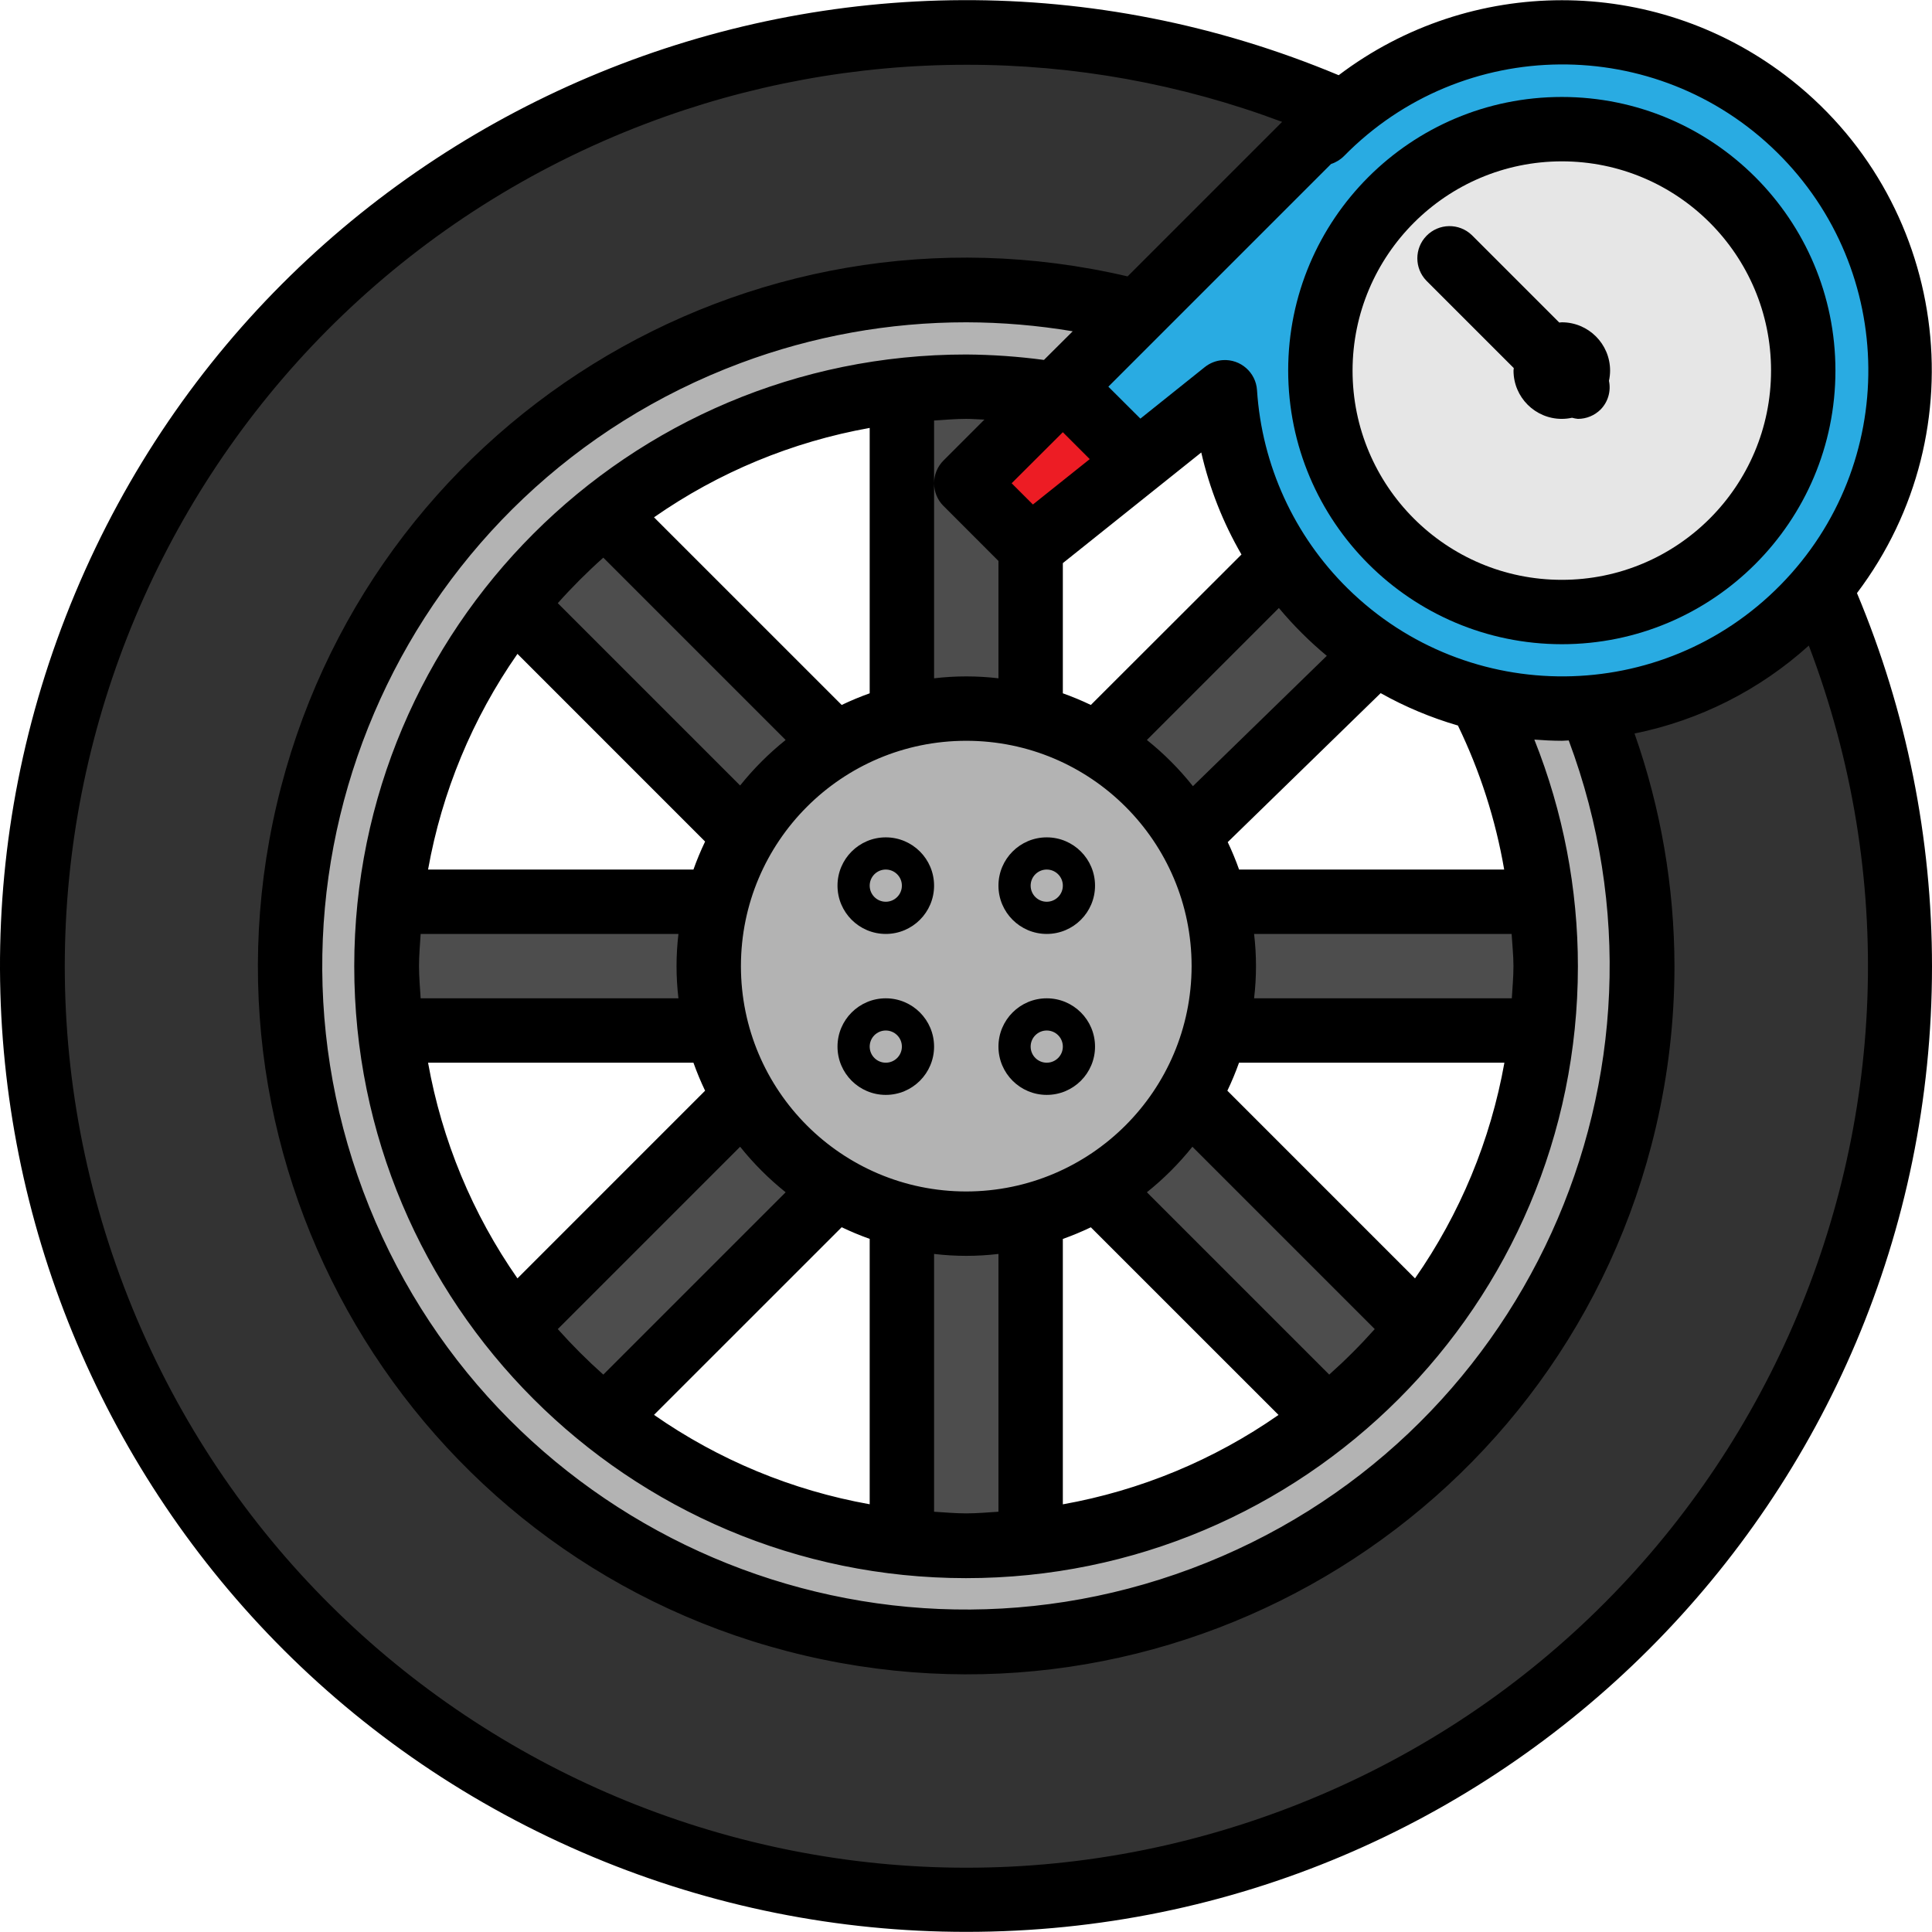 <?xml version="1.0" encoding="iso-8859-1"?>
<!-- Generator: Adobe Illustrator 19.0.0, SVG Export Plug-In . SVG Version: 6.00 Build 0)  -->
<svg version="1.1" id="Capa_1" xmlns="http://www.w3.org/2000/svg" xmlns:xlink="http://www.w3.org/1999/xlink" x="0px" y="0px"
	 viewBox="0 0 480.13 480.13" style="enable-background:new 0 0 480.13 480.13;" xml:space="preserve">
<g>
	<path style="fill:#4D4D4D;" d="M334.987,357.576l-66.568-66.568l22.624-22.624l65.568,65.568L334.987,357.576z"/>
	<path style="fill:#4D4D4D;" d="M122.987,334.616l66.232-66.232l22.624,22.624l-67.568,67.568L122.987,334.616z"/>
	<path style="fill:#4D4D4D;" d="M211.843,189.184l-67.376-69.752l-26.152,21.48l70.904,70.896L211.843,189.184z"/>
	<path style="fill:#4D4D4D;" d="M88.131,224.096h96v32h-96V224.096z"/>
	<path style="fill:#4D4D4D;" d="M224.131,296.096h32v96h-32V296.096z"/>
	<path style="fill:#4D4D4D;" d="M296.131,224.096h96v32h-96V224.096z"/>
	<path style="fill:#4D4D4D;" d="M295.307,207.656l59.136-57.6l-22.128-24.776l-59.672,59.68L295.307,207.656z"/>
	<path style="fill:#4D4D4D;" d="M224.131,88.096h32v96h-32V88.096z"/>
</g>
<path style="fill:#B3B3B3;" d="M240.131,72.096c-92.784,0-168,75.216-168,168s75.216,168,168,168s168-75.216,168-168
	S332.914,72.096,240.131,72.096z M240.131,384.096c-79.529,0-144-64.471-144-144s64.471-144,144-144s144,64.471,144,144
	S319.66,384.096,240.131,384.096z"/>
<path style="fill:#333333;" d="M240.131,8.096c-128.13,0-232,103.87-232,232s103.87,232,232,232s232-103.87,232-232
	S368.261,8.096,240.131,8.096z M240.131,408.096c-92.784,0-168-75.216-168-168s75.216-168,168-168s168,75.216,168,168
	S332.914,408.096,240.131,408.096z"/>
<circle style="fill:#B3B3B3;" cx="240.131" cy="240.096" r="64"/>
<path style="fill:#ED1C24;" d="M240.131,120.096l16,16l26.664-21.336l-18.664-18.664L240.131,120.096z"/>
<path style="fill:#29ABE2;" d="M388.131,8.096c-22.485-0.023-44.033,9.001-59.792,25.04l-64.208,62.96l18.664,18.664l21.6-17.28
	c3,46.268,42.94,81.344,89.208,78.344s81.344-42.94,78.344-89.208C469.082,42.437,432.403,8.075,388.131,8.096z"/>
<circle style="fill:#E6E6E6;" cx="388.131" cy="92.096" r="60"/>
<path d="M240.131,480.096c132.526,0.022,239.978-107.395,239.999-239.921c0.005-31.859-6.334-63.4-18.647-92.783
	c30.61-40.494,22.598-98.135-17.896-128.745c-32.813-24.804-78.11-24.787-110.904,0.041
	C210.402-32.465,69.807,25.196,18.654,147.476s6.508,262.875,128.788,314.028C176.8,473.785,208.307,480.105,240.131,480.096z
	 M334.035,38.752c29.437-29.952,77.581-30.37,107.533-0.933c29.952,29.437,30.37,77.581,0.933,107.533
	c-29.437,29.952-77.581,30.37-107.533,0.933c-13.334-13.104-21.372-30.661-22.581-49.317c-0.281-4.409-4.083-7.756-8.493-7.475
	c-1.64,0.105-3.208,0.712-4.491,1.739l-16,12.8l-7.96-7.936l55.344-55.344C332.015,40.357,333.129,39.671,334.035,38.752
	L334.035,38.752z M240.131,296.096c-30.928,0-56-25.072-56-56s25.072-56,56-56s56,25.072,56,56
	C296.091,271.008,271.042,296.056,240.131,296.096z M248.131,311.624v64.064c-2.664,0.16-5.296,0.408-8,0.408s-5.336-0.248-8-0.408
	v-64.064C237.445,312.254,242.816,312.254,248.131,311.624z M195.243,183.896c-4.175,3.343-7.969,7.137-11.312,11.312
	l-45.312-45.312c3.552-3.984,7.328-7.76,11.312-11.312L195.243,183.896z M162.531,128.56c16.048-11.197,34.336-18.777,53.6-22.216
	v65.952c-2.369,0.843-4.692,1.81-6.96,2.896L162.531,128.56z M175.227,209.136c-1.086,2.268-2.053,4.591-2.896,6.96h-65.952
	c3.439-19.264,11.019-37.552,22.216-53.6L175.227,209.136z M168.603,232.096c-0.63,5.315-0.63,10.685,0,16h-64.064
	c-0.16-2.664-0.408-5.296-0.408-8s0.248-5.336,0.408-8H168.603z M172.331,264.096c0.843,2.369,1.81,4.692,2.896,6.96l-46.632,46.64
	c-11.197-16.048-18.777-34.336-22.216-53.6L172.331,264.096z M183.931,284.984c3.343,4.175,7.137,7.969,11.312,11.312
	l-45.312,45.312c-3.984-3.552-7.76-7.328-11.312-11.312L183.931,284.984z M209.171,304.984c2.268,1.086,4.591,2.053,6.96,2.896
	v65.952c-19.264-3.439-37.552-11.019-53.6-22.216L209.171,304.984z M234.475,125.736l13.656,13.672v29.16
	c-5.315-0.63-10.685-0.63-16,0v-64.064c2.664-0.16,5.296-0.408,8-0.408c1.504,0,3,0.136,4.504,0.184l-10.16,10.16
	c-3.123,3.124-3.123,8.188,0,11.312L234.475,125.736z M264.131,307.896c2.369-0.843,4.692-1.81,6.96-2.896l46.64,46.632
	c-16.048,11.197-34.336,18.777-53.6,22.216L264.131,307.896z M285.019,296.296c4.175-3.343,7.969-7.137,11.312-11.312l45.312,45.312
	c-3.552,3.984-7.328,7.76-11.312,11.312L285.019,296.296z M305.019,271.056c1.086-2.268,2.053-4.591,2.896-6.96h65.952
	c-3.439,19.264-11.019,37.552-22.216,53.6L305.019,271.056z M311.659,248.096c0.63-5.315,0.63-10.685,0-16h64
	c0.16,2.664,0.456,5.304,0.456,8c0,2.696-0.248,5.336-0.408,8H311.659z M307.931,216.096c-0.822-2.32-1.764-4.595-2.824-6.816
	l38.008-37.024c6.073,3.404,12.515,6.104,19.2,8.048c5.49,11.333,9.36,23.382,11.496,35.792H307.931z M296.459,195.376
	c-3.37-4.244-7.208-8.095-11.44-11.48l32.8-32.8c3.602,4.316,7.589,8.295,11.912,11.888L296.459,195.376z M271.091,175.192
	c-2.268-1.086-4.591-2.053-6.96-2.896v-32.352l34.4-27.496c2.041,8.904,5.409,17.45,9.992,25.352L271.091,175.192z M256.691,125.376
	l-5.28-5.28l12.72-12.688l6.688,6.688L256.691,125.376z M259.435,89.448c-6.4-0.854-12.847-1.306-19.304-1.352
	C156.157,88.07,88.062,156.123,88.036,240.097s68.027,152.069,152.001,152.095c83.974,0.026,152.069-68.027,152.095-152.001
	c0.006-19.314-3.668-38.452-10.825-56.391c2.256,0.168,4.528,0.296,6.824,0.296c0.584,0,1.144-0.08,1.72-0.088
	c30.937,82.731-11.05,174.876-93.781,205.813s-174.876-11.05-205.813-93.781s11.05-174.876,93.781-205.813
	c17.94-6.709,36.94-10.14,56.093-10.131c8.865,0.017,17.714,0.763,26.456,2.232L259.435,89.448z M240.131,16.096
	c26.807-0.037,53.399,4.771,78.496,14.192l-38.4,38.4c-94.646-22.144-189.323,36.63-211.468,131.276s36.63,189.323,131.276,211.468
	c94.646,22.144,189.323-36.63,211.468-131.276c3.072-13.132,4.625-26.573,4.628-40.06c-0.034-19.691-3.39-39.234-9.928-57.808
	c16.138-3.263,31.1-10.813,43.312-21.856c43.997,115.624-14.068,245.022-129.691,289.019S74.801,435.384,30.804,319.76
	S44.872,74.738,160.495,30.741C185.93,21.062,212.916,16.1,240.131,16.096L240.131,16.096z"/>
<path d="M220.131,208.096c-6.627,0-12,5.373-12,12s5.373,12,12,12s12-5.373,12-12S226.758,208.096,220.131,208.096z
	 M220.131,224.096c-2.209,0-4-1.791-4-4s1.791-4,4-4s4,1.791,4,4S222.34,224.096,220.131,224.096z"/>
<path d="M260.131,208.096c-6.627,0-12,5.373-12,12s5.373,12,12,12s12-5.373,12-12S266.758,208.096,260.131,208.096z
	 M260.131,224.096c-2.209,0-4-1.791-4-4s1.791-4,4-4s4,1.791,4,4S262.34,224.096,260.131,224.096z"/>
<path d="M260.131,248.096c-6.627,0-12,5.373-12,12s5.373,12,12,12s12-5.373,12-12S266.758,248.096,260.131,248.096z
	 M260.131,264.096c-2.209,0-4-1.791-4-4s1.791-4,4-4s4,1.791,4,4S262.34,264.096,260.131,264.096z"/>
<path d="M220.131,248.096c-6.627,0-12,5.373-12,12s5.373,12,12,12s12-5.373,12-12S226.758,248.096,220.131,248.096z
	 M220.131,264.096c-2.209,0-4-1.791-4-4s1.791-4,4-4s4,1.791,4,4S222.34,264.096,220.131,264.096z"/>
<path d="M388.131,160.096c37.555,0,68-30.445,68-68s-30.445-68-68-68s-68,30.445-68,68
	C320.175,129.633,350.594,160.052,388.131,160.096z M388.131,40.096c28.719,0,52,23.281,52,52s-23.281,52-52,52s-52-23.281-52-52
	C336.166,63.392,359.426,40.131,388.131,40.096z"/>
<path d="M376.195,91.472c0,0.208-0.064,0.408-0.064,0.624c0,6.627,5.373,12,12,12c0.855-0.004,1.708-0.097,2.544-0.28
	c0.476,0.136,0.963,0.23,1.456,0.28c2.122,0,4.156-0.844,5.656-2.344c1.831-1.878,2.605-4.545,2.064-7.112
	c0.183-0.836,0.276-1.689,0.28-2.544c0-6.627-5.373-12-12-12c-0.216,0-0.416,0.048-0.624,0.064l-21.72-21.72
	c-3.178-3.07-8.242-2.982-11.312,0.196c-2.995,3.1-2.995,8.016,0,11.116L376.195,91.472z"/>
<g>
</g>
<g>
</g>
<g>
</g>
<g>
</g>
<g>
</g>
<g>
</g>
<g>
</g>
<g>
</g>
<g>
</g>
<g>
</g>
<g>
</g>
<g>
</g>
<g>
</g>
<g>
</g>
<g>
</g>
</svg>
